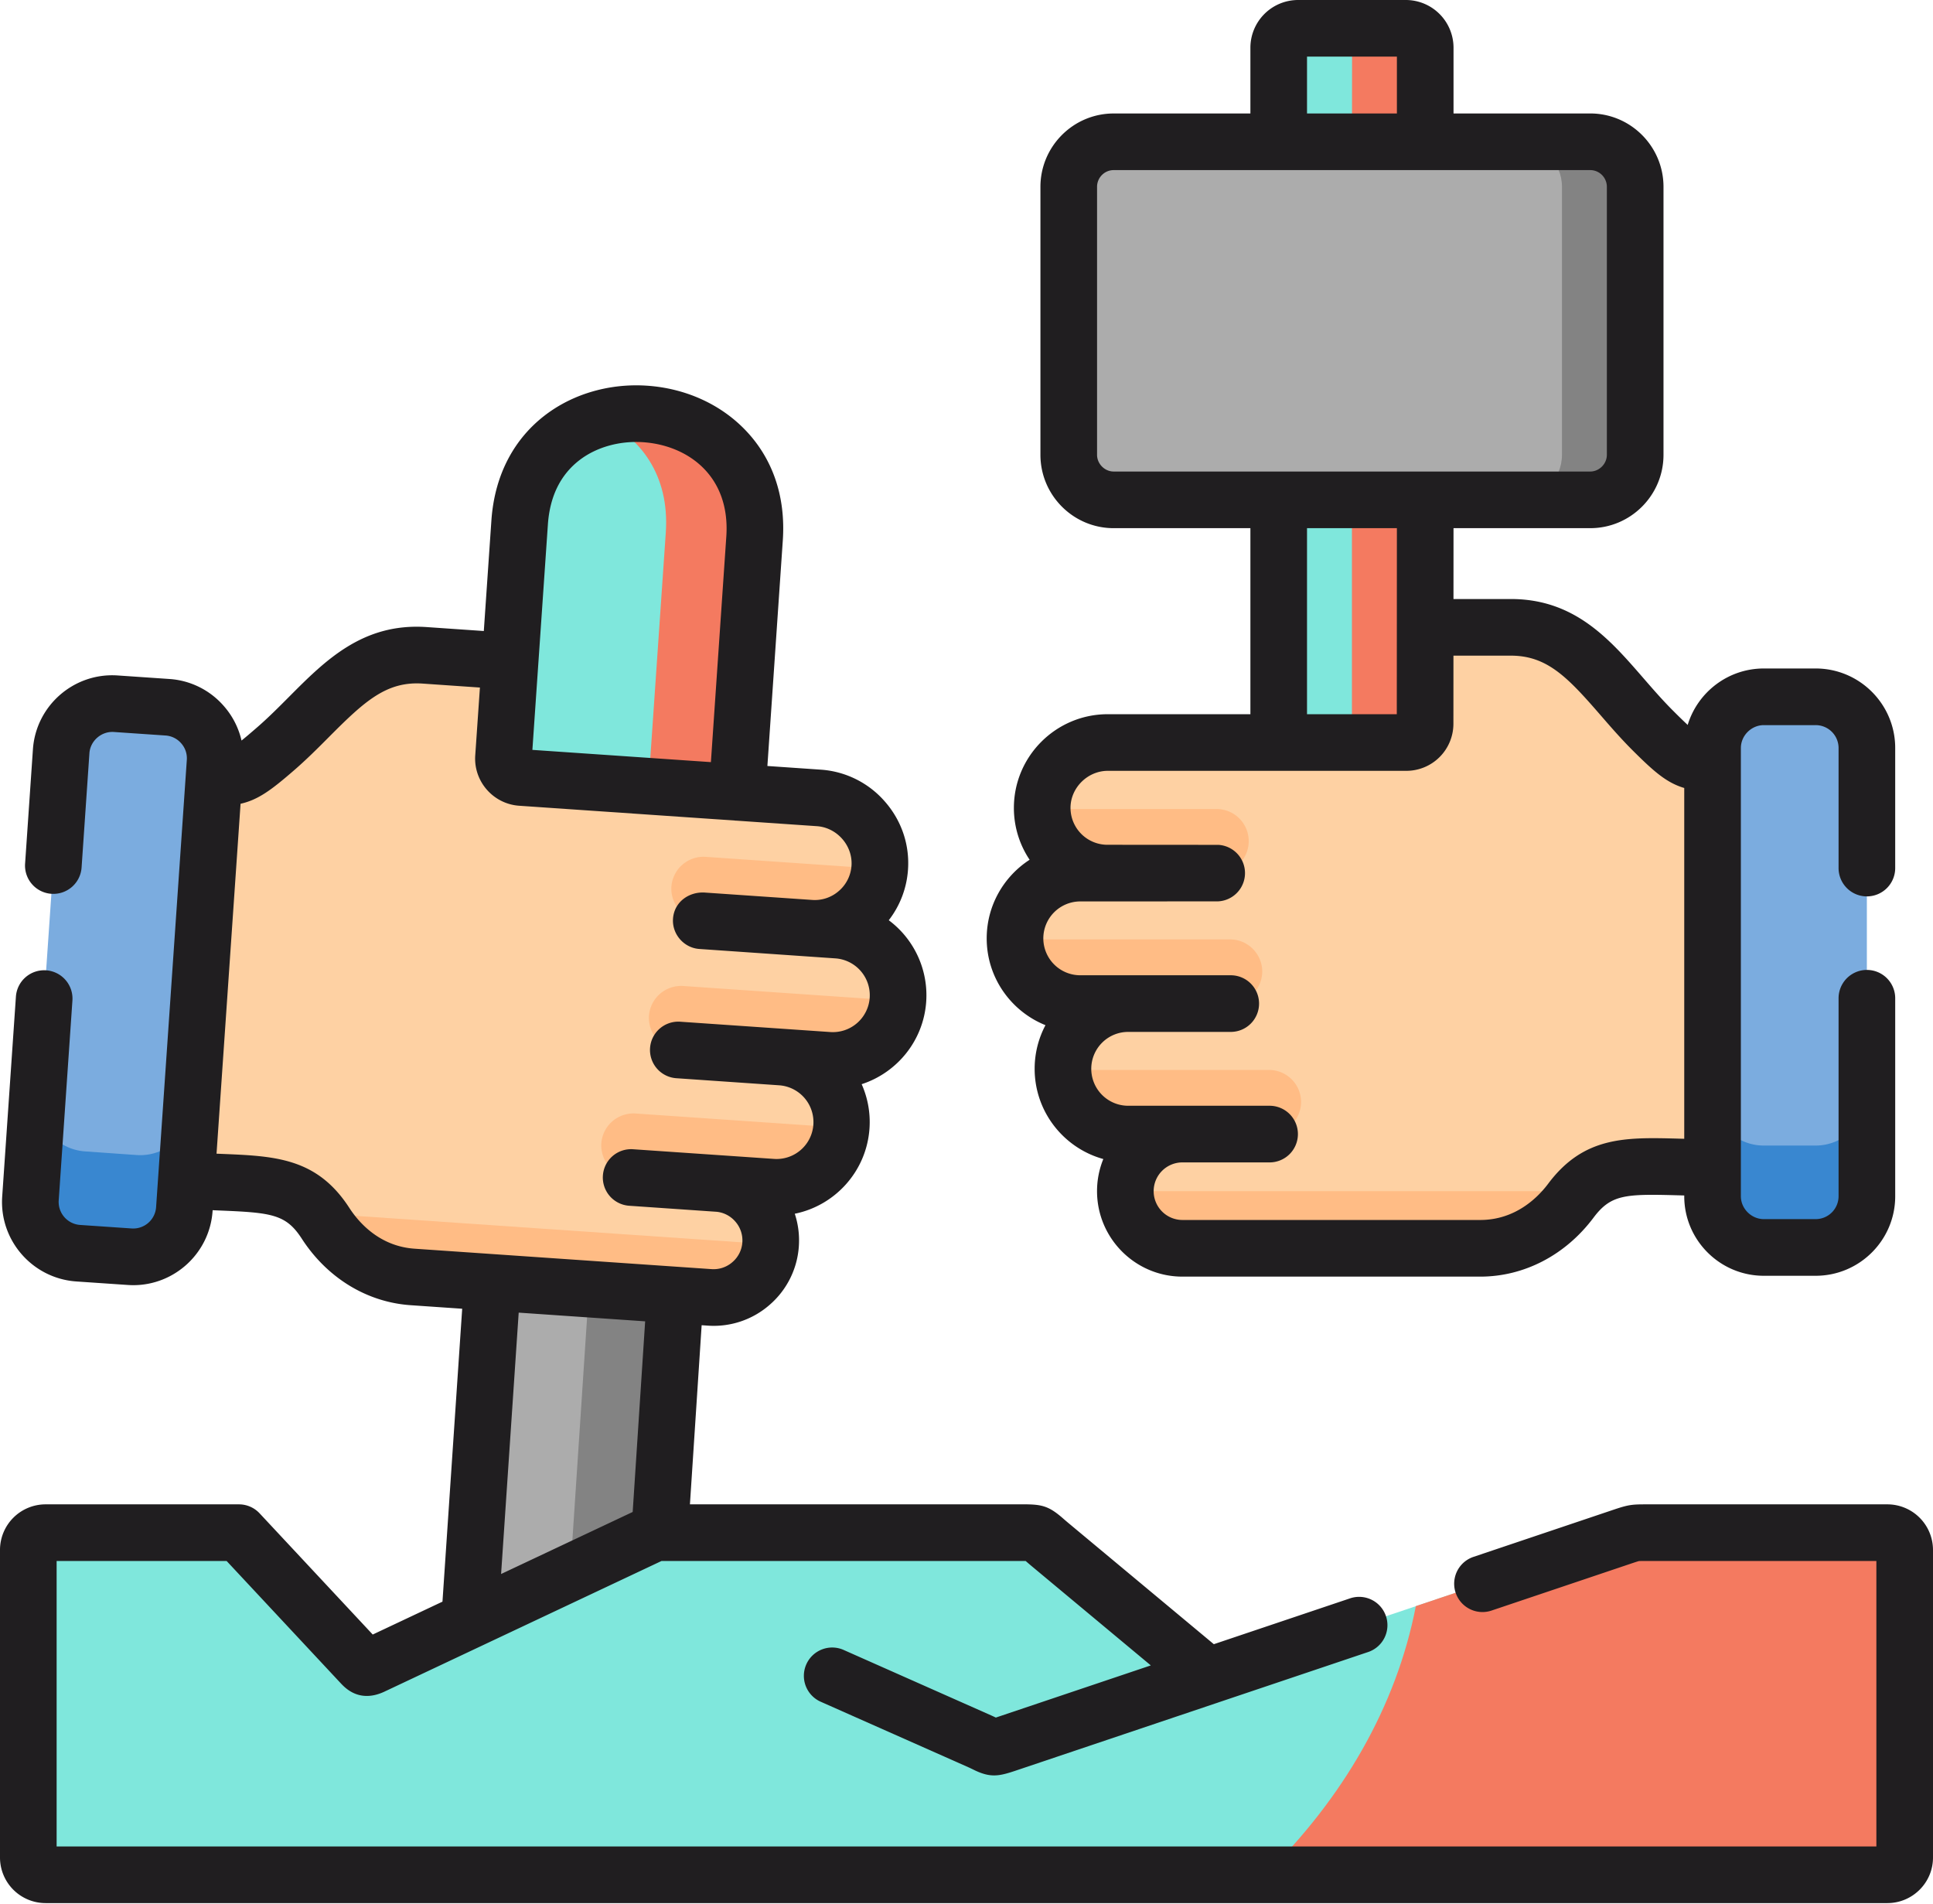 <svg xmlns="http://www.w3.org/2000/svg" width="200" height="197" viewBox="0 0 200 197"><g><g><g><g><path fill="#7fe7dc" d="M2.93 160.336v31.824c0 .974.797 1.782 1.783 1.782h190.564c.985 0 1.794-.808 1.794-1.782v-31.824c0-.975-.809-1.783-1.794-1.783h-24.87c-1.24 0-1.284-.011-2.38.354l-43.051 14.484-16.388-13.654c-1.528-1.284-1.085-1.184-3.067-1.184H68.249c-.387 0-.387-.033-.741.133L48.595 167.6l-10.12 4.772c-.632.288-.71.144-1.163-.332l-12.59-13.487H4.712c-.985 0-1.782.808-1.782 1.783z"/></g></g><g><g><path fill="#acacac" d="M50.937 132.66l-2.347 34.936 18.913-8.914c.354-.166.354-.133.741-.133l1.617-24.582z"/></g></g><g><g><path fill="#838383" d="M60.938 133.35L59 162.694l8.504-4.009c.354-.166.354-.133.742-.133l1.617-24.582z"/></g></g><g><g><path fill="#7fe7dc" d="M52.637 70.527l-5.813 13.1c-.067 1.062.742 2.037 1.804 2.07l27.328.941 2.115-30.927c1.108-16.078-23.198-17.739-24.305-1.66z"/></g></g><g><g><path fill="#f47a60" d="M68.888 55.089l-1.805 26.254 9.19.631 1.794-26.254c.698-10.11-8.648-14.517-15.967-12.402 4.108 1.827 7.197 5.802 6.787 11.77z"/></g></g><g><g><path fill="#7fe7dc" d="M132.31 43.89v40.738h13.21a1.942 1.942 0 0 0 1.938-1.949l.01-17.783V43.89z"/></g></g><g><g><path fill="#f47a60" d="M139.879 51.71v30.972a1.951 1.951 0 0 1-1.949 1.949h7.585a1.942 1.942 0 0 0 1.938-1.95v-7.806l.01-9.977V51.71z"/></g></g><g><g><path fill="#fed1a3" d="M132.303 76.805H114.62c-3.71 0-6.787 3.056-6.787 6.765 0 3.699 3.023 6.722 6.71 6.744h-2.769c-3.72 0-6.754 3.034-6.754 6.755 0 3.71 3.034 6.743 6.754 6.743h4.95c-3.71 0-6.743 3.034-6.743 6.744 0 3.72 3.034 6.755 6.743 6.755h5.614c-3.245 0-5.902 2.657-5.902 5.902 0 3.255 2.657 5.913 5.902 5.913h30.816c3.897 0 7.186-2.005 9.379-4.928 3.344-4.463 6.931-3.444 14.66-3.422V78.953c-2.569-.033-3.244-.476-6.068-3.278-4.939-4.883-7.85-10.785-14.804-10.785h-8.858l-.011 9.977a1.94 1.94 0 0 1-1.938 1.938z"/></g></g><g><g><path fill="#ffbc85" d="M125.89 83.69h-18.06c.066 3.654 3.056 6.61 6.71 6.633h11.35a3.313 3.313 0 0 0 3.31-3.311 3.322 3.322 0 0 0-3.31-3.322z"/></g></g><g><g><path fill="#ffbc85" d="M127.288 97.18h-21.659c-.21 0-.41.022-.609.055.1 3.633 3.1 6.578 6.754 6.578h15.514a3.327 3.327 0 0 0 3.31-3.311c0-1.827-1.494-3.322-3.31-3.322z"/></g></g><g><g><path fill="#ffbc85" d="M131.306 110.68H109.98c.055 3.654 3.067 6.633 6.743 6.633h14.583a3.322 3.322 0 0 0 3.311-3.322 3.32 3.32 0 0 0-3.31-3.311z"/></g></g><g><g><path fill="#ffbc85" d="M163.356 123.22H116.44c0 3.255 2.657 5.913 5.902 5.913h30.816c3.897 0 7.186-2.004 9.379-4.928.265-.365.542-.686.819-.985z"/></g></g><g><g><path fill="#7bacdf" d="M177.19 78.957v44.79c0 2.913 2.392 5.294 5.304 5.294h5.36c2.922 0 5.303-2.381 5.303-5.293V77.373c0-2.912-2.38-5.293-5.304-5.293h-5.36c-2.911 0-5.303 2.38-5.303 5.293z"/></g></g><g><g><path fill="#3987d0" d="M177.19 120.784v2.968c0 2.912 2.392 5.293 5.304 5.293h5.36c2.922 0 5.303-2.381 5.303-5.293V113.21c0 2.912-2.38 5.293-5.304 5.293h-5.36c-2.911 0-5.303-2.38-5.303-5.293z"/></g></g><g><g><path fill="#fed1a3" d="M67.082 81.34l17.639 1.207c3.698.255 6.555 3.51 6.3 7.209-.254 3.687-3.465 6.51-7.153 6.278l2.769.189c3.698.254 6.522 3.487 6.267 7.197-.255 3.699-3.488 6.522-7.197 6.268l-4.94-.344c3.71.255 6.523 3.488 6.268 7.198-.255 3.699-3.488 6.522-7.186 6.268l-5.614-.388c3.244.222 5.713 3.056 5.492 6.301-.222 3.244-3.056 5.714-6.3 5.492L42.688 132.1c-3.886-.265-7.031-2.491-9.013-5.558-3.034-4.684-6.688-3.92-14.395-4.419L22.148 80.4c2.558.144 3.266-.255 6.278-2.857 5.26-4.53 8.57-10.221 15.513-9.745l8.837.609-.687 9.955a1.959 1.959 0 0 0 1.805 2.07z"/></g></g><g><g><path fill="#ffbc85" d="M73.011 88.637l18.005 1.24c-.31 3.633-3.5 6.379-7.143 6.157l-.033-.01-11.283-.776a3.327 3.327 0 0 1-3.09-3.532 3.336 3.336 0 0 1 3.544-3.079z"/></g></g><g><g><path fill="#ffbc85" d="M70.691 101.997l21.603 1.484c.2.023.399.056.598.1-.343 3.621-3.532 6.345-7.186 6.101l-4.939-.343-10.53-.72a3.337 3.337 0 0 1-3.09-3.543 3.336 3.336 0 0 1 3.544-3.079z"/></g></g><g><g><path fill="#ffbc85" d="M65.76 115.187l21.283 1.462c-.321 3.654-3.533 6.411-7.187 6.157-6.41-.443-8.15-.565-14.55-.997a3.337 3.337 0 0 1-3.089-3.543 3.336 3.336 0 0 1 3.544-3.079z"/></g></g><g><g><path fill="#ffbc85" d="M32.93 125.51l46.805 3.211c-.221 3.245-3.056 5.714-6.3 5.493l-30.739-2.115c-3.886-.266-7.03-2.492-9.013-5.559-.244-.376-.498-.72-.753-1.03z"/></g></g><g><g><path fill="#7bacdf" d="M22.154 80.398l-3.078 44.68c-.2 2.912-2.736 5.127-5.648 4.928l-5.36-.365c-2.9-.21-5.115-2.746-4.916-5.658L6.33 77.719c.2-2.901 2.746-5.116 5.647-4.917l5.36.366c2.912.199 5.126 2.746 4.916 5.647z"/></g></g><g><g><path fill="#3987d0" d="M19.286 122.119l-.21 2.956c-.2 2.912-2.736 5.127-5.648 4.928l-5.36-.365c-2.9-.21-5.115-2.746-4.916-5.659l.72-10.519c-.199 2.912 2.016 5.448 4.928 5.647l5.348.377c2.912.2 5.459-2.015 5.658-4.928z"/></g></g><g><g><path fill="#7fe7dc" d="M132.31 4.934v17.552h15.159V4.934a2.004 2.004 0 0 0-2.005-2.004h-11.15a2.004 2.004 0 0 0-2.004 2.004z"/></g></g><g><g><path fill="#acacac" d="M110.58 19.332v27.716c0 2.558 2.093 4.661 4.65 4.661h49.308c2.558 0 4.651-2.103 4.651-4.661V19.332c0-2.57-2.093-4.662-4.65-4.662H115.23c-2.558 0-4.651 2.093-4.651 4.662z"/></g></g><g><g><path fill="#f47a60" d="M139.894 4.934l-.01 9.733h7.584V4.934a2.004 2.004 0 0 0-2.004-2.004h-7.574c1.096 0 2.004.897 2.004 2.004z"/></g></g><g><g><path fill="#838383" d="M161.612 19.332v27.716c0 2.558-2.104 4.661-4.662 4.661h7.585c2.558 0 4.65-2.103 4.65-4.661V19.332c0-2.57-2.092-4.662-4.65-4.662h-7.585c2.558 0 4.662 2.093 4.662 4.662z"/></g></g><g><path fill="#201e20" d="M190.23 89.743V77.374a2.371 2.371 0 0 0-2.374-2.363h-5.36c-1.287 0-2.374 1.082-2.374 2.363v46.376c0 1.281 1.088 2.363 2.375 2.363h5.359a2.371 2.371 0 0 0 2.374-2.363v-20.485a2.93 2.93 0 1 1 5.86 0v20.485c0 4.534-3.694 8.223-8.234 8.223h-5.36c-4.54 0-8.233-3.689-8.233-8.223v-.085l-.72-.019c-5.385-.147-6.868-.085-8.666 2.315-2.908 3.877-7.18 6.1-11.723 6.1h-30.816c-4.87 0-8.832-3.967-8.832-8.843 0-1.174.233-2.295.65-3.321-4.09-1.129-7.105-4.886-7.105-9.336 0-1.628.406-3.163 1.12-4.511-3.56-1.431-6.081-4.914-6.081-8.976 0-3.408 1.772-6.41 4.441-8.136a9.61 9.61 0 0 1-1.628-5.362c0-5.346 4.358-9.695 9.717-9.695h14.754V54.637h-14.145c-4.18 0-7.58-3.406-7.58-7.592V19.33c0-4.186 3.4-7.591 7.58-7.591h14.145V4.934A4.94 4.94 0 0 1 134.307 0h11.15a4.94 4.94 0 0 1 4.934 4.934v6.803h14.145c4.18 0 7.58 3.406 7.58 7.592v27.716c0 4.186-3.4 7.591-7.58 7.591H150.39l-.004 7.33h5.934c6.614 0 10.223 4.159 13.714 8.182 1.003 1.156 2.04 2.35 3.15 3.449a58.528 58.528 0 0 0 1.434 1.394c1.026-3.375 4.168-5.84 7.878-5.84h5.36c4.54 0 8.233 3.69 8.233 8.223v12.369a2.93 2.93 0 1 1-5.859 0zm-54.998-78.005h9.3V5.858h-9.3zm29.304 37.039c.932 0 1.72-.793 1.72-1.732V19.328c0-.955-.772-1.732-1.72-1.732h-49.308c-.949 0-1.72.778-1.72 1.732v27.717c0 .939.787 1.732 1.72 1.732zm-29.304 5.86V73.88h9.289l.01-19.244zm39.03 63.165V81.514c-1.801-.532-3.112-1.681-5.202-3.755-1.267-1.252-2.378-2.533-3.453-3.772-3.415-3.936-5.53-6.163-9.288-6.163h-5.936l-.004 7.049a4.872 4.872 0 0 1-4.867 4.866h-30.893c-2.091 0-3.858 1.757-3.858 3.836a3.824 3.824 0 0 0 3.825 3.814s11.474.004 11.532.011a2.927 2.927 0 0 1-.059 5.84c-.048.005-11.473.008-11.473.008h-2.813a3.83 3.83 0 0 0-3.825 3.825 3.824 3.824 0 0 0 3.825 3.814h15.513a2.93 2.93 0 1 1 0 5.859h-10.563a3.819 3.819 0 0 0-3.814 3.815 3.824 3.824 0 0 0 3.814 3.825h14.583a2.93 2.93 0 1 1 0 5.859h-8.97a2.975 2.975 0 0 0-2.971 2.972 2.981 2.981 0 0 0 2.972 2.984h30.816c3.67 0 5.983-2.353 7.035-3.756 3.689-4.923 8.024-4.805 13.512-4.658.186.006.374.011.562.015z"/></g><g><g><path fill="#f47a60" d="M146.492 166.146C144.487 176.5 138.973 186 130.89 193.94h64.389c.985 0 1.793-.808 1.793-1.783v-31.824c0-.975-.808-1.783-1.793-1.783h-24.87c-1.24 0-1.284-.01-2.38.354z"/></g></g><g><path fill="#201e20" d="M195.277 155.618a4.723 4.723 0 0 1 4.723 4.713v31.824c0 2.598-2.119 4.712-4.723 4.712H4.712A4.718 4.718 0 0 1 0 192.155v-31.824a4.718 4.718 0 0 1 4.712-4.713h20.01c.81 0 1.587.337 2.14.931l11.703 12.536 7.216-3.402 2.04-30.3-5.33-.366c-4.534-.31-8.643-2.822-11.273-6.892-1.634-2.522-3.115-2.685-8.518-2.905l-.698-.03-.006.085c-.296 4.337-3.92 7.669-8.203 7.669-.188 0-.376-.007-.566-.02l-5.359-.365c-4.527-.328-7.949-4.267-7.64-8.781l1.417-20.652a2.93 2.93 0 1 1 5.846.401l-1.417 20.651a2.386 2.386 0 0 0 2.205 2.536l5.347.365a2.374 2.374 0 0 0 2.525-2.205l3.178-46.265a2.328 2.328 0 0 0-.574-1.708 2.349 2.349 0 0 0-1.62-.816l-5.358-.365c-1.284-.086-2.437.917-2.525 2.194l-.808 11.792a2.93 2.93 0 1 1-5.846-.4l.808-11.793c.31-4.523 4.246-7.95 8.77-7.64l5.358.366a8.17 8.17 0 0 1 5.645 2.82 8.188 8.188 0 0 1 1.811 3.546c.394-.312.881-.73 1.525-1.286 1.187-1.022 2.304-2.144 3.383-3.228 3.758-3.774 7.645-7.676 14.246-7.223l5.914.408.784-11.427c.678-9.84 8.623-14.464 16.114-13.95 3.895.268 7.456 1.849 10.026 4.451 2.94 2.977 4.327 6.974 4.011 11.562l-1.594 23.326 5.526.38a9.652 9.652 0 0 1 6.637 3.306c1.716 1.96 2.563 4.456 2.386 7.027a9.59 9.59 0 0 1-1.991 5.243 9.68 9.68 0 0 1 3.874 8.42c-.28 4.053-3.031 7.355-6.678 8.54.62 1.395.92 2.956.81 4.582-.306 4.438-3.572 7.977-7.73 8.82.352 1.07.5 2.205.421 3.36a8.775 8.775 0 0 1-3.014 6.055 8.78 8.78 0 0 1-6.409 2.16l-.634-.044-1.212 18.53 34.52-.001c1.884 0 2.607.171 4.062 1.439.139.121.304.265.505.434l15.118 12.595 14.042-4.724a2.93 2.93 0 1 1 1.868 5.553l-15.463 5.203c-.083.032-.167.06-.251.085l-20.815 7.003c-1.646.548-2.539.702-4.215-.123-.148-.073-.328-.162-.562-.267l-15.217-6.751a2.93 2.93 0 1 1 2.376-5.355l15.225 6.754c.174.078.324.148.457.212l.075-.025 15.96-5.37-12.358-10.296c-.242-.202-.431-.368-.592-.507h-.193l-.407.001H68.444l-28.721 13.54c-2.533 1.155-3.985-.382-4.462-.886l-.07-.074-11.743-12.58H5.859v29.531h188.282v-29.531H170.3c-.304.002-.649 0-.727.011-.086.015-.474.145-.62.193l-14.631 4.925a2.93 2.93 0 0 1-1.869-5.554l14.638-4.927c1.396-.465 1.796-.507 3.191-.507h24.995zM56.688 54.252l-1.604 23.32 18.47 1.266 1.594-23.327c.434-6.308-4.003-9.45-8.594-9.766-2.437-.166-4.836.504-6.583 1.843-1.978 1.517-3.083 3.759-3.283 6.664zm-13.797 74.92l30.74 2.114a2.955 2.955 0 0 0 2.157-.732 2.955 2.955 0 0 0 .287-4.196 2.953 2.953 0 0 0-1.904-1.003l-9.069-.625a2.93 2.93 0 0 1-2.723-3.122 2.924 2.924 0 0 1 3.122-2.724l14.549.997a3.816 3.816 0 0 0 .597-7.61l-10.607-.73a2.93 2.93 0 1 1 .402-5.845l15.469 1.064a3.82 3.82 0 0 0 4.073-3.547 3.824 3.824 0 0 0-3.546-4.073l-14.085-.974c-1.564-.109-2.792-1.487-2.724-3.05.076-1.776 1.632-2.9 3.321-2.783l11.09.762a3.773 3.773 0 0 0 2.758-.933 3.79 3.79 0 0 0 1.304-2.613c.142-2.071-1.496-3.941-3.58-4.085l-8.335-.572c-.037 0-.074-.001-.111-.004-.026-.001-.051-.006-.077-.009l-22.302-1.53c-2.669-.194-4.695-2.516-4.528-5.176l.486-7.05-5.913-.408c-3.752-.26-6.015 1.82-9.692 5.511-1.157 1.162-2.354 2.365-3.708 3.53-2.23 1.927-3.618 2.984-5.452 3.39l-2.486 36.197.536.022c5.501.225 9.846.402 13.198 5.577.952 1.474 3.093 3.978 6.753 4.23zm8.955 33.652l13.615-6.418 1.29-19.72-13.084-.9z"/></g></g></g></svg>